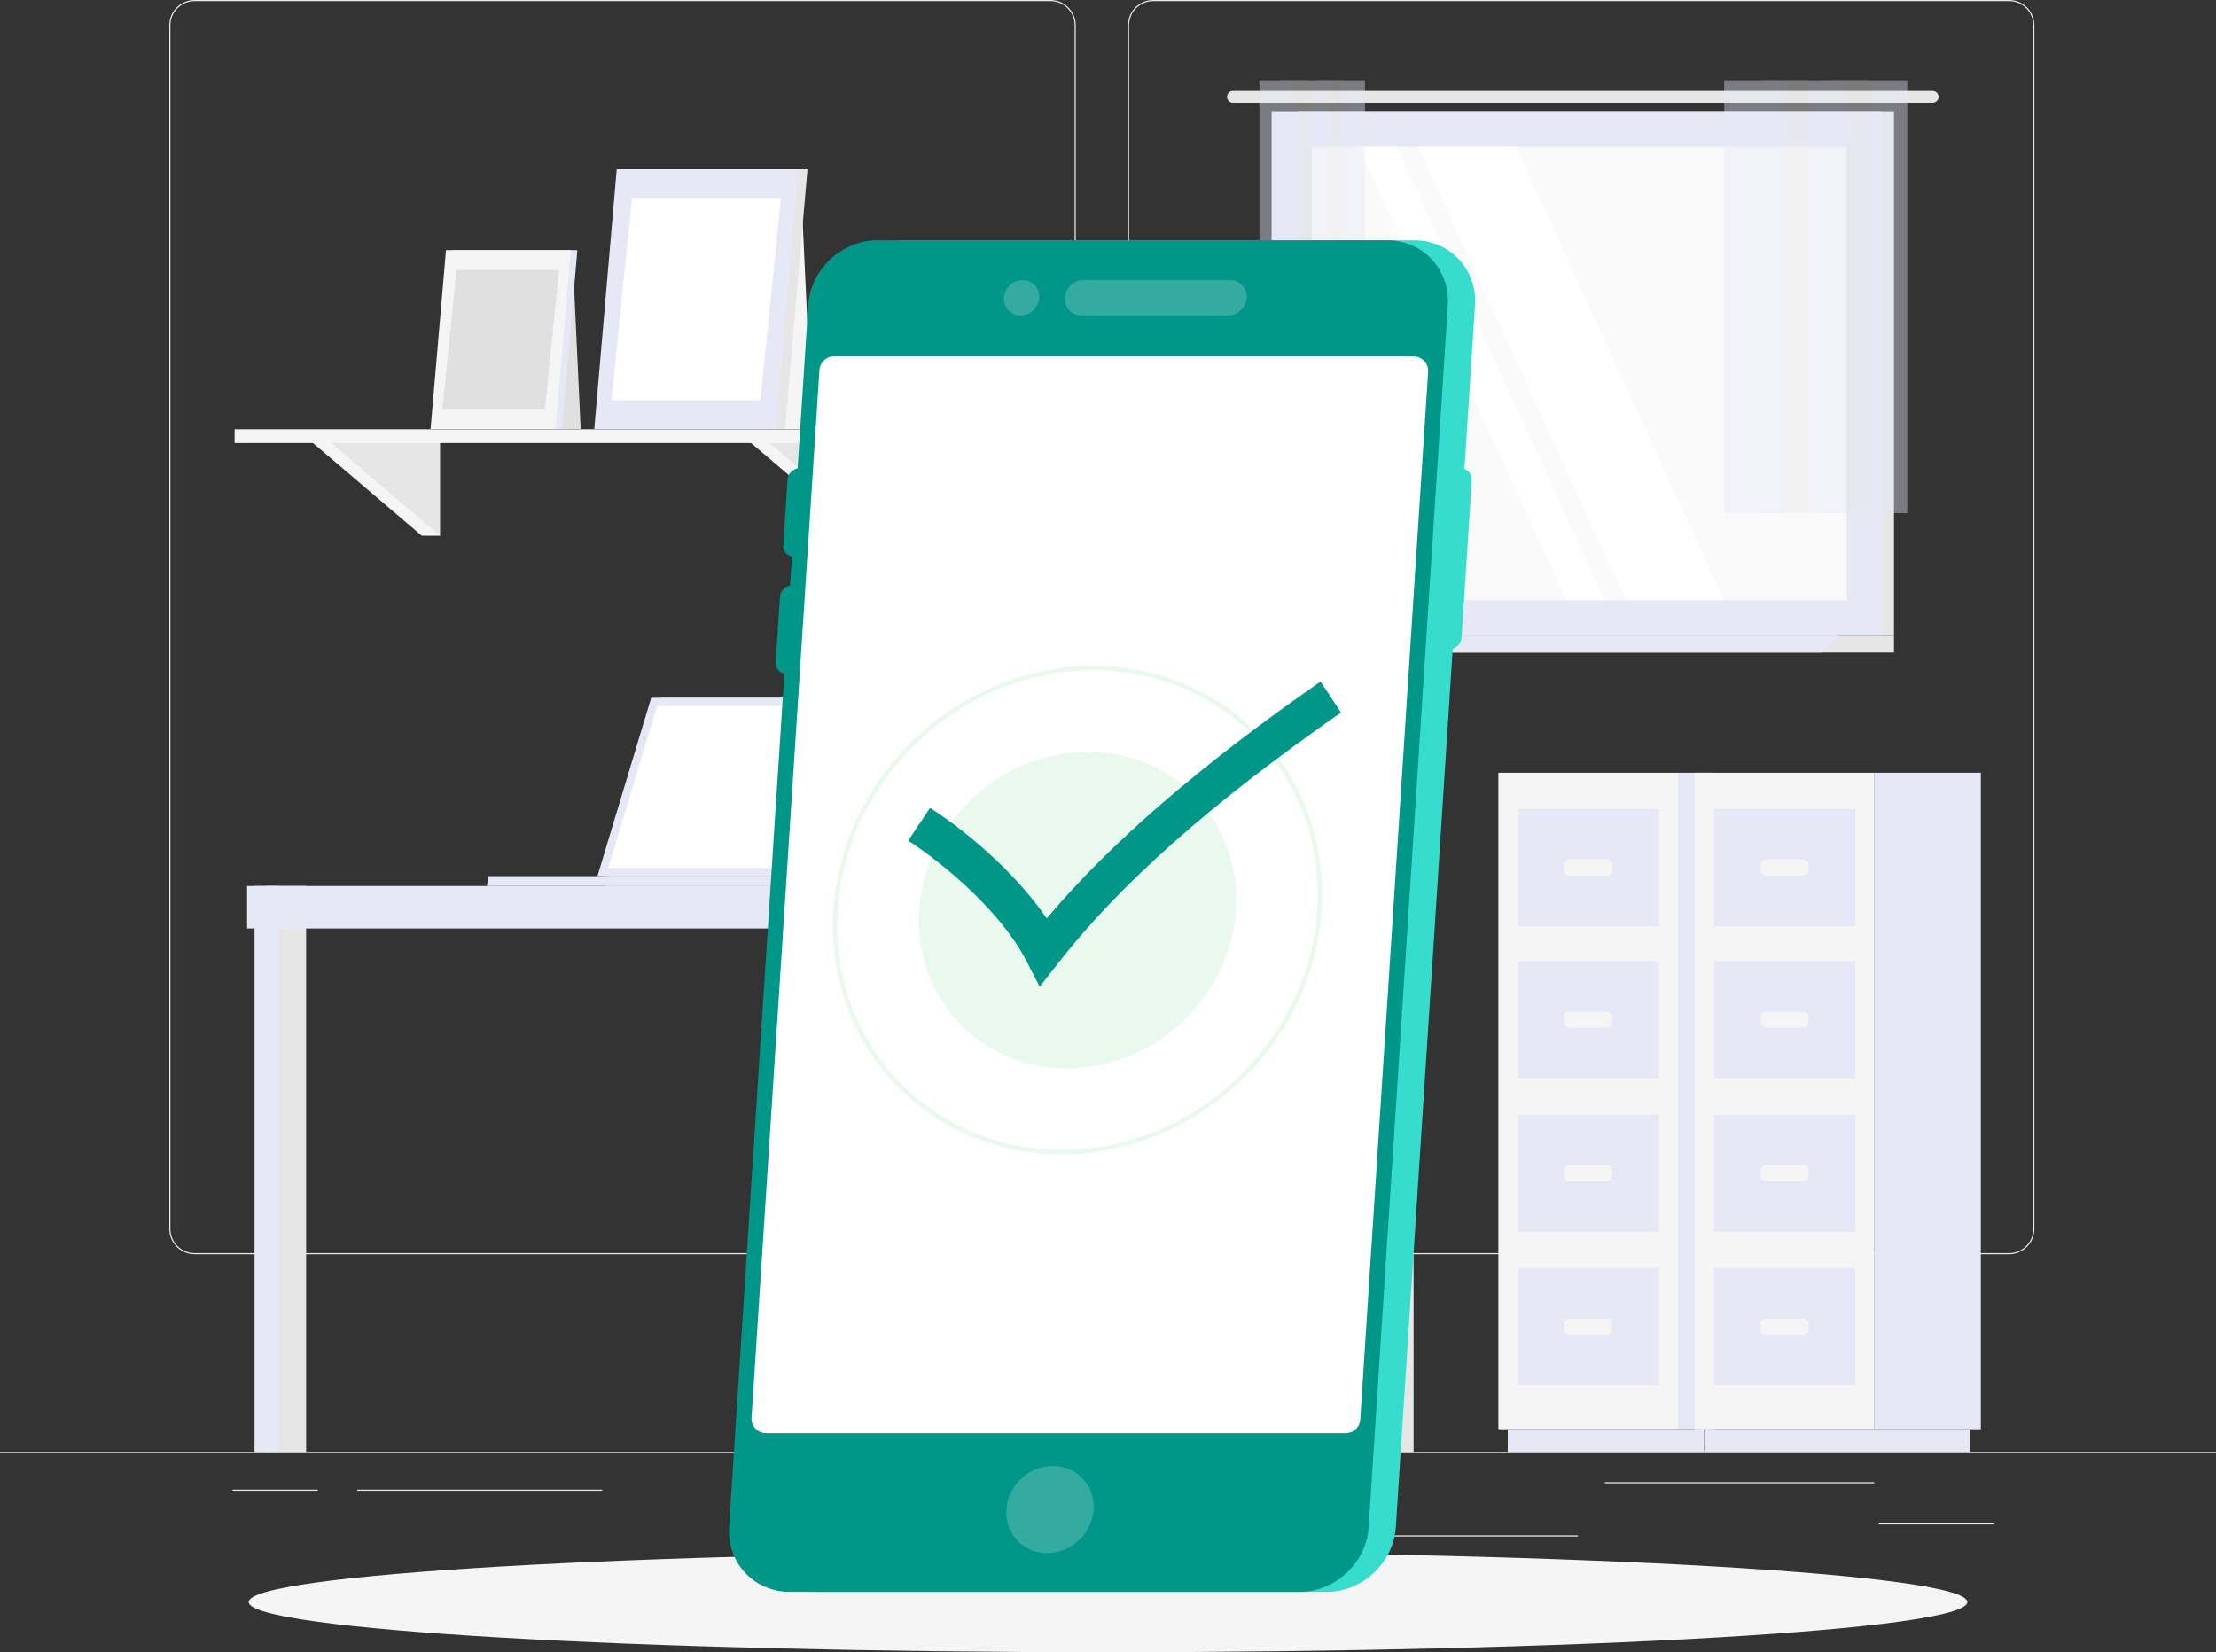 <svg width="291" height="217" viewBox="0 0 291 217" fill="none" xmlns="http://www.w3.org/2000/svg">
<rect x="0" y="0" width="291" height="217" fill="#333333" stroke="none"/>
<g clip-path="url(#clip0_1054_1124)">
<path d="M291 190.7H0V190.846H291V190.7Z" fill="#EBEBEB"/>
<path d="M137.94 164.726H25.556C23.722 164.726 22.232 163.235 22.232 161.4V3.325C22.232 1.491 23.722 0 25.556 0H137.94C139.773 0 141.263 1.491 141.263 3.325V161.4C141.263 163.235 139.773 164.726 137.94 164.726ZM25.556 0.146C23.804 0.146 22.378 1.572 22.378 3.325V161.4C22.378 163.153 23.804 164.58 25.556 164.58H137.94C139.692 164.58 141.118 163.153 141.118 161.4V3.325C141.118 1.572 139.692 0.146 137.94 0.146H25.556Z" fill="#EBEBEB"/>
<path d="M263.827 164.726H151.442C149.609 164.726 148.119 163.235 148.119 161.4V3.325C148.119 1.491 149.609 0 151.442 0H263.827C265.66 0 267.15 1.491 267.15 3.325V161.4C267.15 163.235 265.66 164.726 263.827 164.726ZM151.442 0.146C149.691 0.146 148.265 1.572 148.265 3.325V161.4C148.265 163.153 149.691 164.58 151.442 164.58H263.827C265.578 164.58 267.004 163.153 267.004 161.4V3.325C267.004 1.572 265.578 0.146 263.827 0.146H151.442Z" fill="#EBEBEB"/>
<path d="M261.842 200.07H246.71V200.216H261.842V200.07Z" fill="#EBEBEB"/>
<path d="M207.209 201.654H181.002V201.8H207.209V201.654Z" fill="#EBEBEB"/>
<path d="M246.128 194.666H210.748V194.812H246.128V194.666Z" fill="#EBEBEB"/>
<path d="M41.724 195.645H30.532V195.79H41.724V195.645Z" fill="#EBEBEB"/>
<path d="M79.088 195.645H46.909V195.79H79.088V195.645Z" fill="#EBEBEB"/>
<path d="M142.09 198.102H98.748V198.247H142.09V198.102Z" fill="#EBEBEB"/>
<path d="M220.34 187.712H224.996V101.491H220.34V187.712Z" fill="#E6E8F5"/>
<path d="M197.997 190.688H223.773V187.713H197.997V190.688Z" fill="#E6E8F5"/>
<path d="M220.345 101.491H196.763V187.712H220.345V101.491Z" fill="#F5F5F5"/>
<path d="M217.831 146.387H199.277V161.785H217.831V146.387Z" fill="#E6E8F5"/>
<path d="M217.831 166.537H199.277V181.935H217.831V166.537Z" fill="#E6E8F5"/>
<path d="M206.081 155.14H211.022C211.401 155.14 211.708 154.832 211.708 154.452V153.713C211.708 153.333 211.401 153.026 211.022 153.026H206.081C205.701 153.026 205.394 153.333 205.394 153.713V154.452C205.394 154.832 205.701 155.14 206.081 155.14Z" fill="#F5F5F5"/>
<path d="M206.081 175.296H211.022C211.401 175.296 211.708 174.988 211.708 174.609V173.869C211.708 173.49 211.401 173.182 211.022 173.182H206.081C205.701 173.182 205.394 173.49 205.394 173.869V174.609C205.394 174.988 205.701 175.296 206.081 175.296Z" fill="#F5F5F5"/>
<path d="M217.831 106.243H199.277V121.641H217.831V106.243Z" fill="#E6E8F5"/>
<path d="M217.831 126.236H199.277V141.634H217.831V126.236Z" fill="#E6E8F5"/>
<path d="M206.081 115.002H211.022C211.401 115.002 211.708 114.694 211.708 114.315V113.575C211.708 113.196 211.401 112.888 211.022 112.888H206.081C205.701 112.888 205.394 113.196 205.394 113.575V114.315C205.394 114.694 205.701 115.002 206.081 115.002Z" fill="#F5F5F5"/>
<path d="M206.081 134.989H211.022C211.401 134.989 211.708 134.682 211.708 134.302V133.562C211.708 133.183 211.401 132.875 211.022 132.875H206.081C205.701 132.875 205.394 133.183 205.394 133.562V134.302C205.394 134.682 205.701 134.989 206.081 134.989Z" fill="#F5F5F5"/>
<path d="M246.151 187.712H260.119V101.491H246.151V187.712Z" fill="#E6E8F5"/>
<path d="M223.791 190.688H258.682V187.713H223.791V190.688Z" fill="#E6E8F5"/>
<path d="M246.151 101.491H222.568V187.712H246.151V101.491Z" fill="#F5F5F5"/>
<path d="M243.637 146.387H225.083V161.785H243.637V146.387Z" fill="#E6E8F5"/>
<path d="M243.637 166.537H225.083V181.935H243.637V166.537Z" fill="#E6E8F5"/>
<path d="M231.886 155.14H236.827C237.207 155.14 237.514 154.832 237.514 154.452V153.713C237.514 153.333 237.207 153.026 236.827 153.026H231.886C231.507 153.026 231.199 153.333 231.199 153.713V154.452C231.199 154.832 231.507 155.14 231.886 155.14Z" fill="#F5F5F5"/>
<path d="M231.886 175.296H236.827C237.207 175.296 237.514 174.988 237.514 174.609V173.869C237.514 173.49 237.207 173.182 236.827 173.182H231.886C231.507 173.182 231.199 173.49 231.199 173.869V174.609C231.199 174.988 231.507 175.296 231.886 175.296Z" fill="#F5F5F5"/>
<path d="M243.637 106.243H225.083V121.641H243.637V106.243Z" fill="#E6E8F5"/>
<path d="M243.637 126.236H225.083V141.634H243.637V126.236Z" fill="#E6E8F5"/>
<path d="M231.886 115.002H236.827C237.207 115.002 237.514 114.694 237.514 114.315V113.575C237.514 113.196 237.207 112.888 236.827 112.888H231.886C231.507 112.888 231.199 113.196 231.199 113.575V114.315C231.199 114.694 231.507 115.002 231.886 115.002Z" fill="#F5F5F5"/>
<path d="M231.886 134.989H236.827C237.207 134.989 237.514 134.682 237.514 134.302V133.562C237.514 133.183 237.207 132.875 236.827 132.875H231.886C231.507 132.875 231.199 133.183 231.199 133.562V134.302C231.199 134.682 231.507 134.989 231.886 134.989Z" fill="#F5F5F5"/>
<path d="M170.311 83.489L248.712 83.489V14.617L170.311 14.617V83.489Z" fill="#E6E6E6"/>
<path d="M161.907 11.944H253.787C254.218 11.944 254.567 12.294 254.567 12.725C254.567 13.156 254.218 13.505 253.787 13.505H161.907C161.476 13.505 161.127 13.156 161.127 12.725C161.127 12.294 161.476 11.944 161.907 11.944Z" fill="#E6E6E6"/>
<path d="M166.987 83.489L247.164 83.489V14.617L166.987 14.617V83.489Z" fill="#E6E8F5"/>
<path d="M170.311 83.495H248.712V85.702H168.018L170.311 83.495Z" fill="#E6E6E6"/>
<path d="M161.441 83.495H241.617L239.324 85.702H159.148L161.441 83.495Z" fill="#E6E8F5"/>
<path d="M242.502 78.83V19.276L171.643 19.276V78.83H242.502Z" fill="#FAFAFA"/>
<path d="M226.416 78.836L199.079 19.282H186.176L213.513 78.836H226.416Z" fill="white"/>
<path d="M210.737 78.836L183.406 19.282H178.372L205.708 78.836H210.737Z" fill="white"/>
<path d="M172.231 78.836V19.282H171.638V78.836H172.231Z" fill="#E6E6E6"/>
<g opacity="0.4">
<path d="M242.444 67.387H250.458V10.552H242.444V67.387Z" fill="#E6E8F5"/>
<path d="M239.324 67.387H245.569V10.552H239.324V67.387Z" fill="#E6E6E6"/>
<path d="M234.436 67.387H242.45V10.552H234.436V67.387Z" fill="#E6E8F5"/>
<path d="M231.31 67.387H237.555V10.552H231.31V67.387Z" fill="#E6E6E6"/>
<path d="M226.416 67.387H234.43V10.552H226.416V67.387Z" fill="#E6E8F5"/>
</g>
<g opacity="0.4">
<path d="M174.624 67.387H179.245V10.552H174.624V67.387Z" fill="#E6E8F5"/>
<path d="M172.825 67.387H176.422V10.552H172.825V67.387Z" fill="#E6E6E6"/>
<path d="M170.002 67.387H174.624V10.552H170.002V67.387Z" fill="#E6E8F5"/>
<path d="M168.21 67.387H171.807V10.552H168.21V67.387Z" fill="#E6E6E6"/>
<path d="M165.381 67.387H170.002V10.552H165.381V67.387Z" fill="#E6E8F5"/>
</g>
<path d="M95.576 56.34H106.669L105.36 28.188H95.576V56.34Z" fill="#F5F5F5"/>
<path d="M112.937 57.865L115.329 70.369H112.937L98.259 57.865H112.937Z" fill="#F5F5F5"/>
<path d="M115.329 57.865V70.369L100.657 57.865H115.329Z" fill="#E6E6E6"/>
<path d="M55.395 57.865L57.787 70.369H55.395L40.723 57.865H55.395Z" fill="#F5F5F5"/>
<path d="M57.787 57.865V70.369L43.115 57.865H57.787Z" fill="#E6E6E6"/>
<path d="M126.102 56.386H110.144V58.191H126.102V56.386Z" fill="#E6E6E6"/>
<path d="M30.805 58.185L110.144 58.185V56.38L30.805 56.38V58.185Z" fill="#F5F5F5"/>
<path d="M79.274 56.339H103.09L106.035 22.23H82.219L79.274 56.339Z" fill="#E6E6E6"/>
<path d="M78.04 56.339H101.856L104.801 22.23H80.985L78.04 56.339Z" fill="#E6E8F5"/>
<path d="M99.86 52.565L102.554 26.003H82.988L80.293 52.565H99.86Z" fill="white"/>
<path d="M68.612 56.34H76.254L75.351 36.958H68.612V56.34Z" fill="#E0E0E0"/>
<path d="M57.391 56.34H73.786L75.817 32.852H59.416L57.391 56.34Z" fill="#E6E8F5"/>
<path d="M56.541 56.34H72.942L74.967 32.852H58.566L56.541 56.34Z" fill="#F5F5F5"/>
<path d="M71.563 53.743L73.419 35.456H59.946L58.089 53.743H71.563Z" fill="#E0E0E0"/>
<path d="M152.693 105.695C152.845 107.512 151.494 109.108 149.679 109.254C147.863 109.399 146.268 108.054 146.123 106.237C145.977 104.42 147.322 102.824 149.137 102.679C150.953 102.527 152.548 103.878 152.693 105.695Z" fill="#E0E0E0"/>
<path d="M158.822 107.419C158.973 109.236 157.623 110.832 155.807 110.977C153.991 111.129 152.397 109.778 152.251 107.961C152.106 106.144 153.45 104.548 155.266 104.402C157.082 104.257 158.676 105.602 158.822 107.419Z" fill="#E0E0E0"/>
<path d="M163.251 105.451C163.402 107.268 162.052 108.864 160.236 109.009C158.42 109.161 156.826 107.81 156.68 105.993C156.529 104.176 157.879 102.58 159.695 102.434C161.511 102.283 163.105 103.634 163.251 105.451Z" fill="#E0E0E0"/>
<path d="M167.924 106.668C168.075 108.485 166.725 110.081 164.909 110.226C163.094 110.378 161.499 109.027 161.353 107.21C161.202 105.393 162.552 103.797 164.368 103.651C166.184 103.506 167.779 104.851 167.924 106.668Z" fill="#E0E0E0"/>
<path d="M172.12 107.204C172.12 107.204 171.736 116.371 157.017 116.371C142.299 116.371 141.915 107.204 141.915 107.204H172.115H172.12Z" fill="#E6E8F5"/>
<path d="M34.85 190.693H40.199L40.199 116.364H34.85L34.85 190.693Z" fill="#E6E6E6"/>
<path d="M33.424 190.693H36.573L36.573 116.364H33.424L33.424 190.693Z" fill="#E6E8F5"/>
<path d="M108.374 116.37H32.446V121.943H108.374V116.37Z" fill="#E6E8F5"/>
<path d="M180.28 190.693H185.629V116.364H180.28V190.693Z" fill="#E6E6E6"/>
<path d="M179.279 190.693H182.428V116.364H179.279V190.693Z" fill="#E6E8F5"/>
<path d="M186.583 116.37H110.655V121.943H186.583V116.37Z" fill="#E6E6E6"/>
<path d="M108.822 190.693H114.171L114.171 116.364H108.822L108.822 190.693Z" fill="#E6E6E6"/>
<path d="M107.396 190.693H110.545L110.545 116.364H107.396L107.396 190.693Z" fill="#E6E8F5"/>
<path d="M126.375 91.648H86.735L79.669 115.072H119.315L126.375 91.648Z" fill="#E6E6E6"/>
<path d="M119.315 115.071L119.158 116.37H79.506L79.669 115.071H119.315Z" fill="#E6E6E6"/>
<path d="M125.159 91.648H85.513L78.453 115.072H118.099L125.159 91.648Z" fill="#E6E8F5"/>
<path d="M117.319 114L123.733 92.72H86.293L79.873 114H117.319Z" fill="white"/>
<path d="M107.768 115.071L107.606 116.37H63.95L64.107 115.071H107.768Z" fill="#E6E8F5"/>
<path d="M145.5 217C207.822 217 258.344 214.049 258.344 210.408C258.344 206.767 207.822 203.815 145.5 203.815C83.178 203.815 32.656 206.767 32.656 210.408C32.656 214.049 83.178 217 145.5 217Z" fill="#F5F5F5"/>
<path d="M185.734 31.565H118.752C114.073 31.565 109.999 35.398 109.696 40.08L99.302 200.56C98.999 205.242 102.578 209.074 107.258 209.074H174.24C178.919 209.074 182.993 205.242 183.296 200.56L190.769 85.214C191.403 84.993 191.886 84.405 191.933 83.717L193.271 63.078C193.318 62.385 192.905 61.803 192.305 61.581L193.696 40.08C193.999 35.398 190.419 31.565 185.74 31.565H185.734Z" fill="#36DDCD"/>
<path d="M104.272 73.118H105.581C106.414 73.118 107.135 72.437 107.188 71.61L107.746 62.997C107.799 62.164 107.164 61.488 106.332 61.488H105.023C104.19 61.488 103.469 62.17 103.416 62.997L102.858 71.61C102.805 72.443 103.44 73.118 104.272 73.118Z" fill="#009688"/>
<path d="M103.277 88.498H104.586C105.418 88.498 106.14 87.817 106.192 86.99L106.751 78.376C106.804 77.544 106.169 76.868 105.337 76.868H104.027C103.195 76.868 102.473 77.549 102.421 78.376L101.862 86.99C101.81 87.823 102.444 88.498 103.277 88.498Z" fill="#009688"/>
<path d="M170.678 209.068H103.695C99.016 209.068 95.437 205.236 95.74 200.554L106.134 40.074C106.437 35.392 110.511 31.56 115.19 31.56H182.172C186.852 31.56 190.431 35.392 190.128 40.074L179.734 200.554C179.431 205.236 175.357 209.068 170.678 209.068Z" fill="#009688"/>
<path opacity="0.2" d="M141.74 202.244C144.086 199.971 144.263 196.345 142.134 194.145C140.006 191.945 136.379 192.004 134.032 194.277C131.686 196.55 131.509 200.176 133.637 202.376C135.766 204.576 139.393 204.517 141.74 202.244Z" fill="white"/>
<path d="M176.731 188.231H100.582C99.488 188.231 98.621 187.305 98.691 186.211L107.607 48.583C107.671 47.587 108.497 46.807 109.498 46.807H185.647C186.741 46.807 187.608 47.733 187.539 48.828L178.622 186.455C178.558 187.451 177.732 188.231 176.731 188.231Z" fill="white"/>
<path opacity="0.2" d="M155.492 133.991C164.009 125.741 164.65 112.578 156.923 104.591C149.197 96.605 136.029 96.819 127.512 105.069C118.994 113.319 118.353 126.482 126.08 134.469C133.806 142.455 146.974 142.242 155.492 133.991Z" fill="#92E3A9"/>
<path opacity="0.2" d="M139.419 151.599C121.743 151.599 108.293 137.209 109.44 119.522C110.586 101.835 125.899 87.444 143.574 87.444C161.249 87.444 174.699 101.835 173.553 119.522C172.406 137.209 157.094 151.599 139.419 151.599ZM143.533 88.027C126.178 88.027 111.145 102.155 110.016 119.522C108.893 136.888 122.098 151.017 139.454 151.017C156.809 151.017 171.842 136.888 172.971 119.522C174.094 102.155 160.894 88.027 143.539 88.027H143.533Z" fill="#92E3A9"/>
<path d="M136.532 129.597L134.798 126.231C131.015 118.887 122.302 112.324 119.258 110.413L122.133 106.11C125.73 108.369 132.935 113.966 137.452 120.617C145.798 110.722 157.6 100.519 173.408 89.518L176.102 93.583C159.213 105.335 147.078 116.08 139 126.435L136.532 129.597Z" fill="#009688"/>
<path opacity="0.2" d="M135.707 40.726C136.656 39.806 136.726 38.338 135.863 37.446C135 36.554 133.531 36.576 132.581 37.495C131.632 38.415 131.562 39.883 132.425 40.775C133.288 41.667 134.757 41.645 135.707 40.726Z" fill="white"/>
<path opacity="0.2" d="M142.294 36.789H161.552C162.827 36.789 163.804 37.831 163.723 39.107C163.641 40.382 162.53 41.425 161.255 41.425H141.997C140.722 41.425 139.745 40.382 139.826 39.107C139.908 37.831 141.019 36.789 142.294 36.789Z" fill="white"/>
</g>
<defs>
<clipPath id="clip0_1054_1124">
<rect width="291" height="217" fill="white"/>
</clipPath>
</defs>
</svg>
